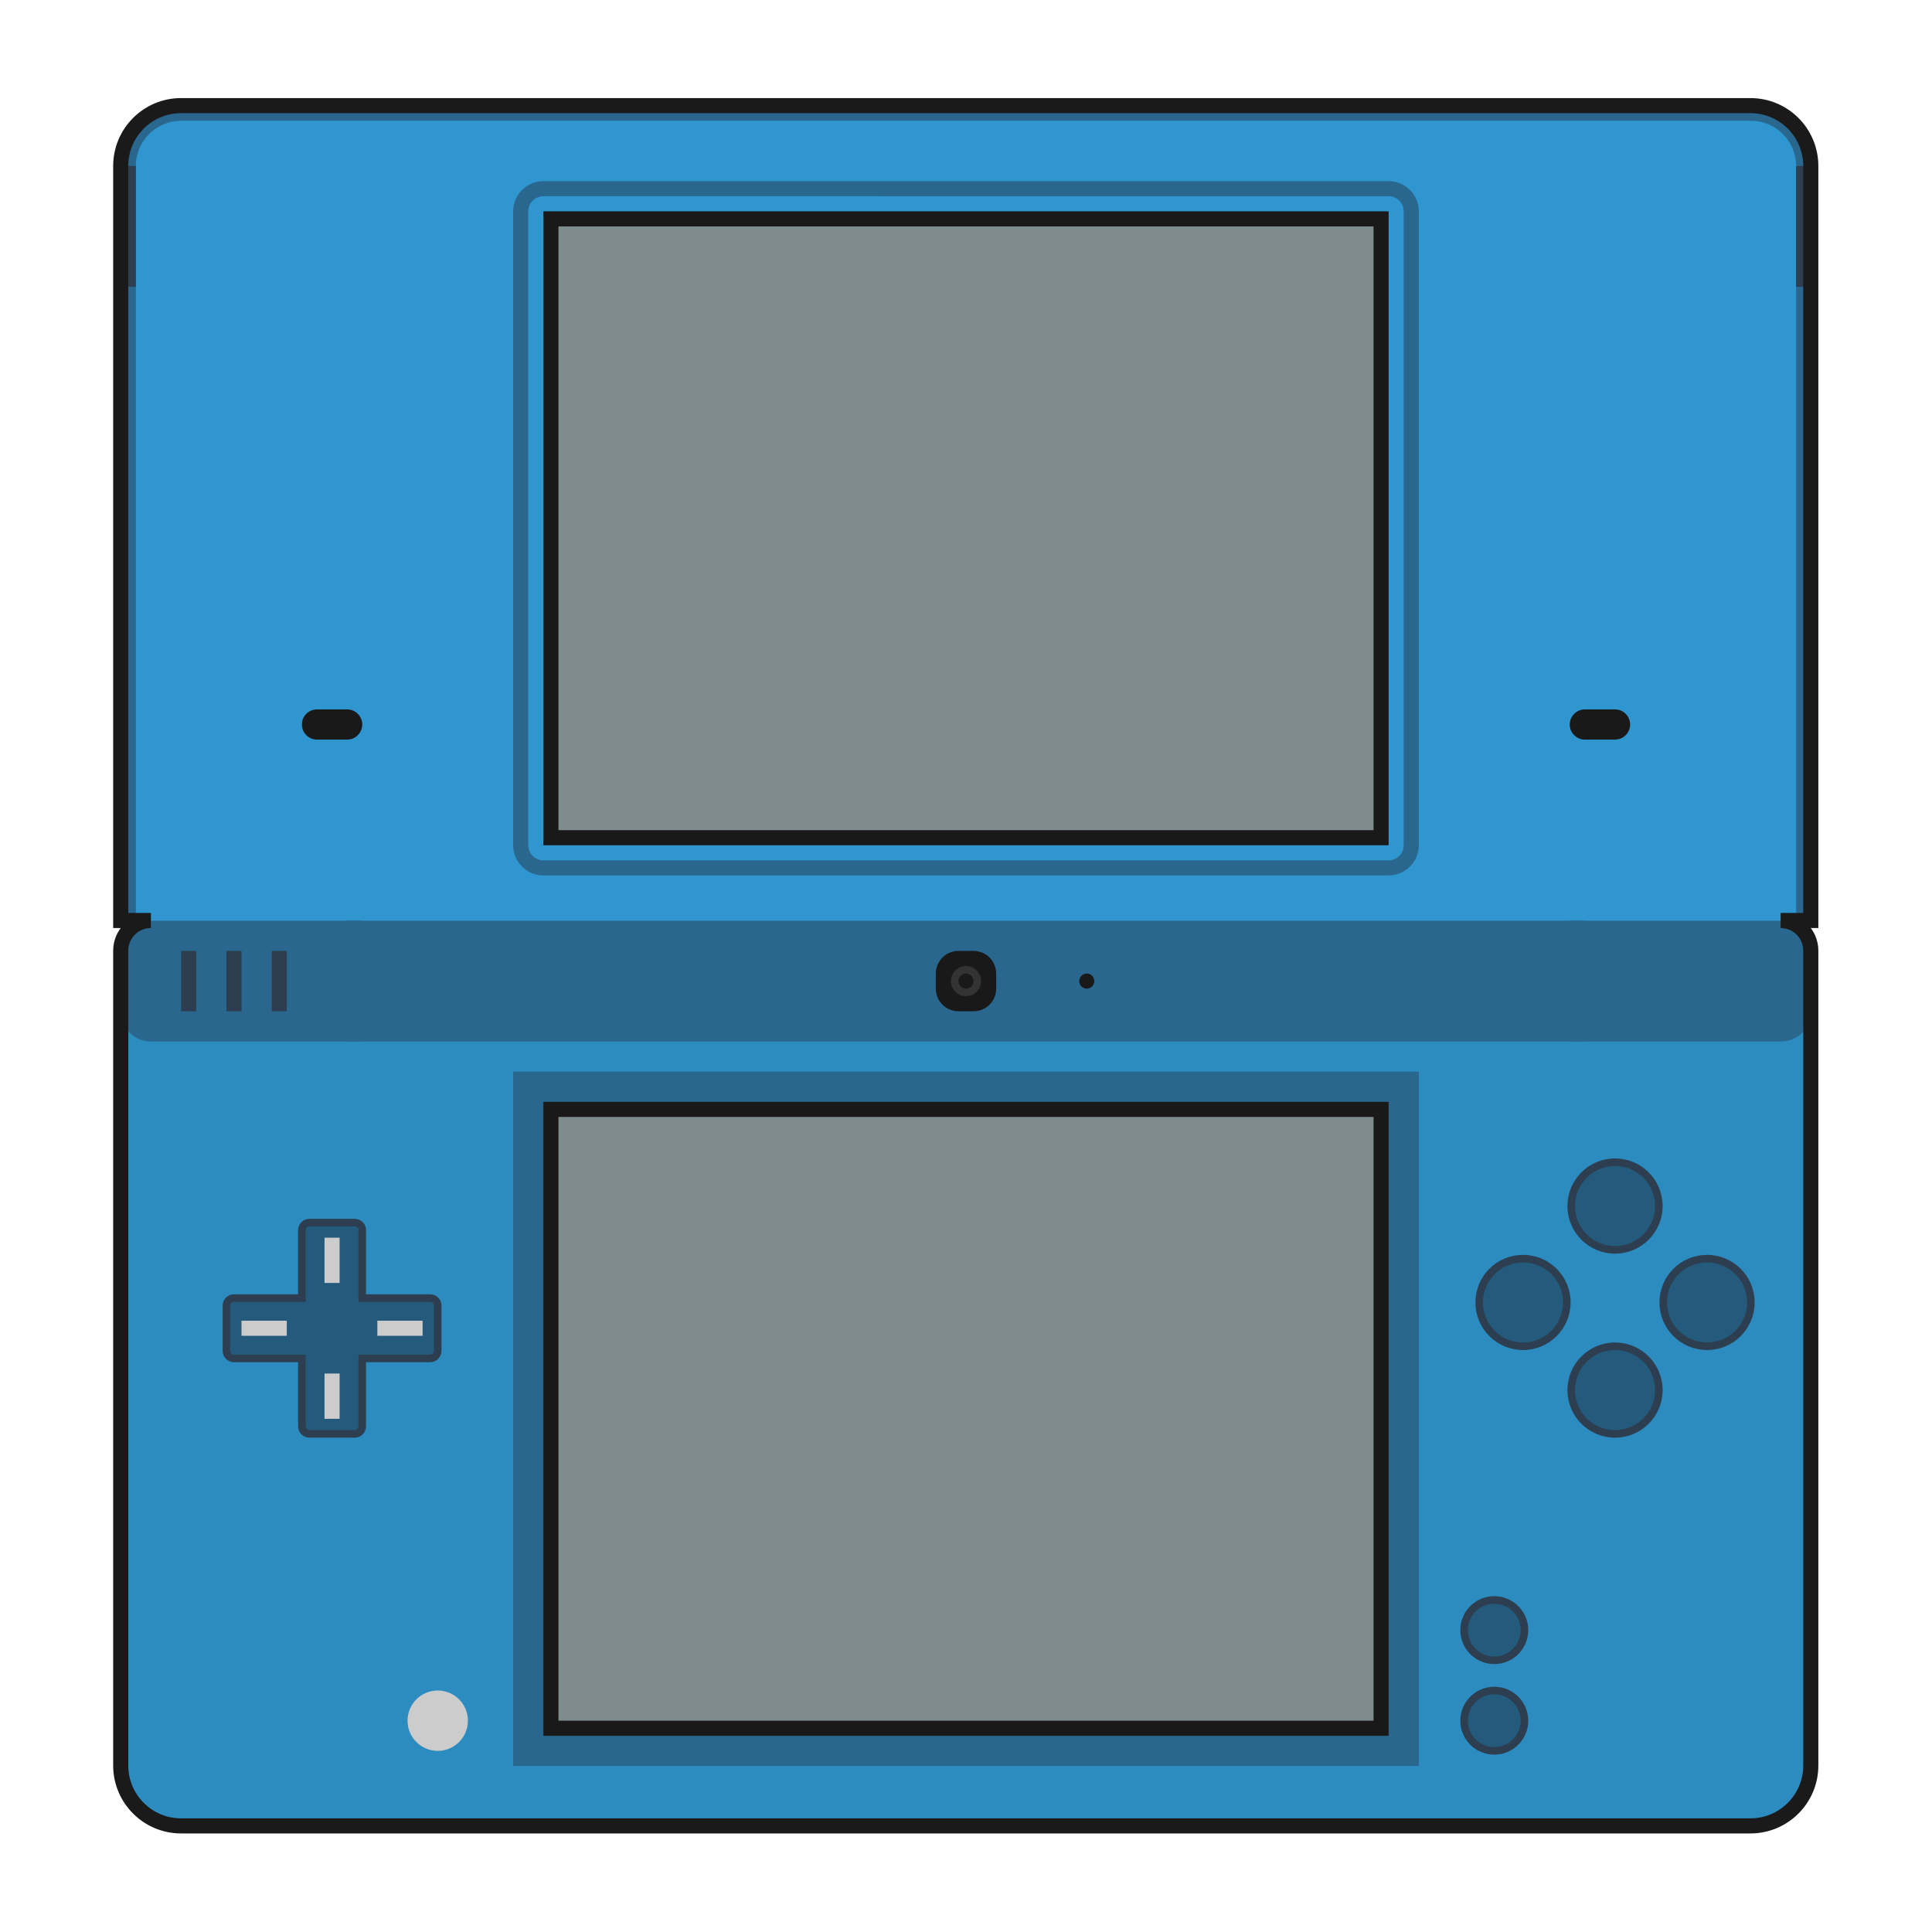 <?xml version="1.0" encoding="UTF-8" standalone="no"?>
<svg
   xmlns:dc="http://purl.org/dc/elements/1.1/"
   xmlns:cc="http://creativecommons.org/ns#"
   xmlns:rdf="http://www.w3.org/1999/02/22-rdf-syntax-ns#"
   xmlns:svg="http://www.w3.org/2000/svg"
   xmlns="http://www.w3.org/2000/svg"
   xmlns:sodipodi="http://sodipodi.sourceforge.net/DTD/sodipodi-0.dtd"
   xmlns:inkscape="http://www.inkscape.org/namespaces/inkscape"
   viewBox="0 0 341.333 341.333"
   height="256"
   width="256"
   xml:space="preserve"
   id="svg2"
   version="1.1"
   sodipodi:docname="Nintendo - Nintendo DSi.svg"
   inkscape:version="0.92.3 (2405546, 2018-03-11)"
   inkscape:export-filename="D:\Documents\Github\Retrosystem-retroarch-theme\png\Nintendo - Nintendo DSi.png"
   inkscape:export-xdpi="72"
   inkscape:export-ydpi="72"><sodipodi:namedview
     pagecolor="#ffffff"
     bordercolor="#666666"
     borderopacity="1"
     objecttolerance="10"
     gridtolerance="10"
     guidetolerance="10"
     inkscape:pageopacity="0"
     inkscape:pageshadow="2"
     inkscape:window-width="1920"
     inkscape:window-height="1001"
     id="namedview111"
     showgrid="false"
     inkscape:pagecheckerboard="true"
     inkscape:zoom="1.3828125"
     inkscape:cx="233.38599"
     inkscape:cy="104.39037"
     inkscape:window-x="-9"
     inkscape:window-y="-9"
     inkscape:window-maximized="1"
     inkscape:current-layer="svg2" /><defs
     id="defs6"><clipPath
       id="clipPath18"
       clipPathUnits="userSpaceOnUse"><path
         id="path16"
         d="M 0,256 H 256 V 0 H 0 Z" /></clipPath><clipPath
       id="clipPath26"
       clipPathUnits="userSpaceOnUse"><path
         id="path24"
         d="M 12,252 H 244 V 4 H 12 Z" /></clipPath></defs><path
     id="path38-5"
     style="fill:#3096cf;fill-opacity:1;fill-rule:nonzero;stroke:none;stroke-width:1.333"
     d="m 320,29.333 c 0,-5.891 -4.776,-10.667 -10.667,-10.667 H 32 c -5.891,0 -10.667,4.776 -10.667,10.667 V 162.667 h 5.333 V 168 H 314.667 v -5.333 h 5.333 z"
     inkscape:connector-curvature="0" /><path
     id="path42"
     style="fill:#2c8bbf;fill-opacity:1;fill-rule:nonzero;stroke:none;stroke-width:1.333"
     d="M 309.333,322.667 H 32 c -5.891,0 -10.667,-4.776 -10.667,-10.667 V 178.667 H 320 V 312 c 0,5.891 -4.776,10.667 -10.667,10.667"
     inkscape:connector-curvature="0" /><path
     inkscape:connector-curvature="0"
     d="M 250.667,312 H 90.667 V 189.333 H 250.667 Z"
     style="fill:#29678f;fill-opacity:1;fill-rule:nonzero;stroke:none;stroke-width:1.333"
     id="path44-7" /><path
     inkscape:connector-curvature="0"
     d="M 245.333,306.667 H 96 v -112 H 245.333 Z"
     style="fill:#191919;fill-opacity:1;fill-rule:nonzero;stroke:none;stroke-width:1.333"
     id="path46" /><path
     inkscape:connector-curvature="0"
     d="M 242.667,304 H 98.667 V 197.333 H 242.667 Z"
     style="fill:#7f8c8d;fill-opacity:1;fill-rule:nonzero;stroke:none;stroke-width:1.333"
     id="path48-3" /><path
     id="path52"
     style="fill:#29678f;fill-opacity:1;fill-rule:nonzero;stroke:none;stroke-width:1.333"
     d="m 24,29.333 c 0,-4.412 3.588,-8 8,-8 H 309.333 c 4.412,0 8,3.588 8,8 V 162.667 h 2.667 V 29.333 c 0,-5.891 -4.776,-10.667 -10.667,-10.667 H 32 c -5.891,0 -10.667,4.776 -10.667,10.667 V 162.667 h 2.667 z"
     inkscape:connector-curvature="0" /><path
     id="path56"
     style="fill:#29678f;fill-opacity:1;fill-rule:nonzero;stroke:none;stroke-width:1.333"
     d="M 314.667,162.667 H 26.667 c -2.945,0 -5.333,2.388 -5.333,5.333 v 10.667 c 0,2.945 2.388,5.333 5.333,5.333 H 314.667 c 2.945,0 5.333,-2.388 5.333,-5.333 V 168 c 0,-2.945 -2.388,-5.333 -5.333,-5.333"
     inkscape:connector-curvature="0" /><path
     inkscape:connector-curvature="0"
     d="M 24,50.667 H 21.333 V 29.333 h 2.667 z"
     style="fill:#2c3e50;fill-opacity:1;fill-rule:nonzero;stroke:none;stroke-width:1.333"
     id="path58-7" /><path
     inkscape:connector-curvature="0"
     d="m 320,50.667 h -2.667 V 29.333 h 2.667 z"
     style="fill:#2c3e50;fill-opacity:1;fill-rule:nonzero;stroke:none;stroke-width:1.333"
     id="path60-9" /><path
     inkscape:connector-curvature="0"
     d="M 245.333,149.333 H 96 V 37.333 H 245.333 Z"
     style="fill:#191919;fill-opacity:1;fill-rule:nonzero;stroke:none;stroke-width:1.333"
     id="path62" /><path
     inkscape:connector-curvature="0"
     d="M 242.667,146.667 H 98.667 V 40 H 242.667 Z"
     style="fill:#7f8c8d;fill-opacity:1;fill-rule:nonzero;stroke:none;stroke-width:1.333"
     id="path64-7" /><path
     id="path68-8"
     style="fill:#29678f;fill-opacity:1;fill-rule:nonzero;stroke:none;stroke-width:1.333"
     d="M 245.333,32 H 96 c -2.941,0 -5.333,2.392 -5.333,5.333 V 149.333 c 0,2.941 2.392,5.333 5.333,5.333 H 245.333 c 2.941,0 5.333,-2.392 5.333,-5.333 V 37.333 c 0,-2.941 -2.392,-5.333 -5.333,-5.333 m 0,2.667 c 1.472,0 2.667,1.195 2.667,2.667 V 149.333 C 248,150.805 246.805,152 245.333,152 H 96 c -1.472,0 -2.667,-1.195 -2.667,-2.667 V 37.333 c 0,-1.472 1.195,-2.667 2.667,-2.667 H 245.333"
     inkscape:connector-curvature="0" /><path
     id="path72-0"
     style="fill:#191919;fill-opacity:1;fill-rule:nonzero;stroke:none;stroke-width:1.333"
     d="m 61.333,130.667 h -5.333 c -1.472,0 -2.667,-1.195 -2.667,-2.667 0,-1.472 1.195,-2.667 2.667,-2.667 h 5.333 c 1.472,0 2.667,1.195 2.667,2.667 0,1.472 -1.195,2.667 -2.667,2.667"
     inkscape:connector-curvature="0" /><path
     id="path76-1"
     style="fill:#191919;fill-opacity:1;fill-rule:nonzero;stroke:none;stroke-width:1.333"
     d="M 285.333,130.667 H 280 c -1.472,0 -2.667,-1.195 -2.667,-2.667 0,-1.472 1.195,-2.667 2.667,-2.667 h 5.333 c 1.472,0 2.667,1.195 2.667,2.667 0,1.472 -1.195,2.667 -2.667,2.667"
     inkscape:connector-curvature="0" /><path
     inkscape:connector-curvature="0"
     d="m 64,184 h -2.667 v -21.333 h 2.667 z"
     style="fill:#29678f;fill-opacity:1;fill-rule:nonzero;stroke:none;stroke-width:1.333"
     id="path78" /><path
     inkscape:connector-curvature="0"
     d="m 280,184 h -2.667 v -21.333 h 2.667 z"
     style="fill:#29678f;fill-opacity:1;fill-rule:nonzero;stroke:none;stroke-width:1.333"
     id="path80-2" /><path
     id="path84-1"
     style="fill:#191919;fill-opacity:1;fill-rule:nonzero;stroke:none;stroke-width:1.333"
     d="m 172,178.667 h -2.667 c -2.209,0 -4,-1.791 -4,-4 V 172 c 0,-2.209 1.791,-4 4,-4 H 172 c 2.209,0 4,1.791 4,4 v 2.667 c 0,2.209 -1.791,4 -4,4"
     inkscape:connector-curvature="0" /><path
     id="path88-2"
     style="fill:#333333;fill-opacity:1;fill-rule:nonzero;stroke:none;stroke-width:1.333"
     d="m 173.333,173.333 c 0,1.472 -1.195,2.667 -2.667,2.667 -1.472,0 -2.667,-1.195 -2.667,-2.667 0,-1.472 1.195,-2.667 2.667,-2.667 1.472,0 2.667,1.195 2.667,2.667"
     inkscape:connector-curvature="0" /><path
     id="path92-4"
     style="fill:#191919;fill-opacity:1;fill-rule:nonzero;stroke:none;stroke-width:1.333"
     d="m 172,173.333 c 0,0.736 -0.597,1.333 -1.333,1.333 -0.736,0 -1.333,-0.597 -1.333,-1.333 0,-0.736 0.597,-1.333 1.333,-1.333 0.736,0 1.333,0.597 1.333,1.333"
     inkscape:connector-curvature="0" /><path
     id="path96-5"
     style="fill:#191919;fill-opacity:1;fill-rule:nonzero;stroke:none;stroke-width:1.333"
     d="m 193.333,173.333 c 0,0.736 -0.596,1.333 -1.333,1.333 -0.737,0 -1.333,-0.597 -1.333,-1.333 0,-0.736 0.596,-1.333 1.333,-1.333 0.737,0 1.333,0.597 1.333,1.333"
     inkscape:connector-curvature="0" /><path
     inkscape:connector-curvature="0"
     d="M 50.667,178.667 H 48 V 168 h 2.667 z"
     style="fill:#2c3e50;fill-opacity:1;fill-rule:nonzero;stroke:none;stroke-width:1.333"
     id="path98" /><path
     inkscape:connector-curvature="0"
     d="M 42.667,178.667 H 40 V 168 h 2.667 z"
     style="fill:#2c3e50;fill-opacity:1;fill-rule:nonzero;stroke:none;stroke-width:1.333"
     id="path100-3" /><path
     inkscape:connector-curvature="0"
     d="M 34.667,178.667 H 32 V 168 h 2.667 z"
     style="fill:#2c3e50;fill-opacity:1;fill-rule:nonzero;stroke:none;stroke-width:1.333"
     id="path102" /><path
     id="path106"
     style="fill:#245a7c;fill-opacity:1;fill-rule:nonzero;stroke:#2c3e50;stroke-width:1.333;stroke-opacity:1"
     d="m 76,229.333 h -12 v -12 c 0,-0.737 -0.597,-1.333 -1.333,-1.333 h -8 c -0.736,0 -1.333,0.596 -1.333,1.333 v 12 h -12 c -0.736,0 -1.333,0.596 -1.333,1.333 v 8 c 0,0.737 0.597,1.333 1.333,1.333 h 12 v 12 c 0,0.737 0.597,1.333 1.333,1.333 h 8 c 0.736,0 1.333,-0.596 1.333,-1.333 v -12 h 12 c 0.736,0 1.333,-0.596 1.333,-1.333 v -8 c 0,-0.737 -0.597,-1.333 -1.333,-1.333"
     inkscape:connector-curvature="0" /><path
     inkscape:connector-curvature="0"
     d="m 57.333,218.667 h 2.667 v 8 h -2.667 z"
     style="fill:#cccccc;fill-opacity:1;fill-rule:nonzero;stroke:none;stroke-width:1.333"
     id="path108-5" /><path
     inkscape:connector-curvature="0"
     d="m 57.333,242.667 h 2.667 v 8 h -2.667 z"
     style="fill:#cccccc;fill-opacity:1;fill-rule:nonzero;stroke:none;stroke-width:1.333"
     id="path110" /><path
     inkscape:connector-curvature="0"
     d="m 74.667,236 h -8 v -2.667 h 8 z"
     style="fill:#cccccc;fill-opacity:1;fill-rule:nonzero;stroke:none;stroke-width:1.333"
     id="path112-4" /><path
     inkscape:connector-curvature="0"
     d="M 50.667,236 H 42.667 v -2.667 h 8 z"
     style="fill:#cccccc;fill-opacity:1;fill-rule:nonzero;stroke:none;stroke-width:1.333"
     id="path114" /><path
     id="path118"
     style="fill:#245a7c;fill-opacity:1;fill-rule:nonzero;stroke:#2c3e50;stroke-width:1.333;stroke-opacity:1"
     d="m 293.075,213.075 c 0,4.276 -3.467,7.743 -7.743,7.743 -4.276,0 -7.741,-3.467 -7.741,-7.743 0,-4.276 3.465,-7.743 7.741,-7.743 4.276,0 7.743,3.467 7.743,7.743"
     inkscape:connector-curvature="0" /><path
     id="path122"
     style="fill:#245a7c;fill-opacity:1;fill-rule:nonzero;stroke:#2c3e50;stroke-width:1.333;stroke-opacity:1"
     d="m 293.075,245.591 c 0,4.276 -3.467,7.743 -7.743,7.743 -4.276,0 -7.741,-3.467 -7.741,-7.743 0,-4.276 3.465,-7.743 7.741,-7.743 4.276,0 7.743,3.467 7.743,7.743"
     inkscape:connector-curvature="0" /><path
     id="path126-0"
     style="fill:#245a7c;fill-opacity:1;fill-rule:nonzero;stroke:#2c3e50;stroke-width:1.333;stroke-opacity:1"
     d="m 301.591,237.849 c -4.276,0 -7.743,-3.467 -7.743,-7.741 0,-4.276 3.467,-7.741 7.743,-7.741 4.276,0 7.743,3.465 7.743,7.741 0,4.275 -3.467,7.741 -7.743,7.741"
     inkscape:connector-curvature="0" /><path
     id="path130-3"
     style="fill:#245a7c;fill-opacity:1;fill-rule:nonzero;stroke:#2c3e50;stroke-width:1.333;stroke-opacity:1"
     d="m 269.075,237.849 c -4.276,0 -7.743,-3.467 -7.743,-7.741 0,-4.276 3.467,-7.741 7.743,-7.741 4.276,0 7.743,3.465 7.743,7.741 0,4.275 -3.467,7.741 -7.743,7.741"
     inkscape:connector-curvature="0" /><path
     id="path134"
     style="fill:#245a7c;fill-opacity:1;fill-rule:nonzero;stroke:#2c3e50;stroke-width:1.333;stroke-opacity:1"
     d="m 269.333,288 c 0,2.945 -2.388,5.333 -5.333,5.333 -2.945,0 -5.333,-2.388 -5.333,-5.333 0,-2.945 2.388,-5.333 5.333,-5.333 2.945,0 5.333,2.388 5.333,5.333"
     inkscape:connector-curvature="0" /><path
     id="path138"
     style="fill:#245a7c;fill-opacity:1;fill-rule:nonzero;stroke:#2c3e50;stroke-width:1.333;stroke-opacity:1"
     d="m 269.333,304 c 0,2.945 -2.388,5.333 -5.333,5.333 -2.945,0 -5.333,-2.388 -5.333,-5.333 0,-2.945 2.388,-5.333 5.333,-5.333 2.945,0 5.333,2.388 5.333,5.333"
     inkscape:connector-curvature="0" /><path
     id="path142"
     style="fill:#cccccc;fill-opacity:1;fill-rule:nonzero;stroke:none;stroke-width:1.333"
     d="m 82.667,304 c 0,2.945 -2.388,5.333 -5.333,5.333 -2.945,0 -5.333,-2.388 -5.333,-5.333 0,-2.945 2.388,-5.333 5.333,-5.333 2.945,0 5.333,2.388 5.333,5.333"
     inkscape:connector-curvature="0" /><path
     style="fill:none;fill-opacity:1;fill-rule:nonzero;stroke:#1a1a1a;stroke-width:2;stroke-miterlimit:4;stroke-dasharray:none"
     d="M 24 14 C 19.582 14 16 17.582 16 22 L 16 38 L 16 122 L 20 122 C 17.791 122 16 123.791 16 126 L 16 134 L 16 234 C 16 238.418 19.582 242 24 242 L 232 242 C 236.418 242 240 238.418 240 234 L 240 134 L 240 126 C 240 123.791 238.209 122 236 122 L 240 122 L 240 38 L 240 22 C 240 17.582 236.418 14 232 14 L 24 14 z "
     transform="scale(1.333)"
     id="path850" /></svg>